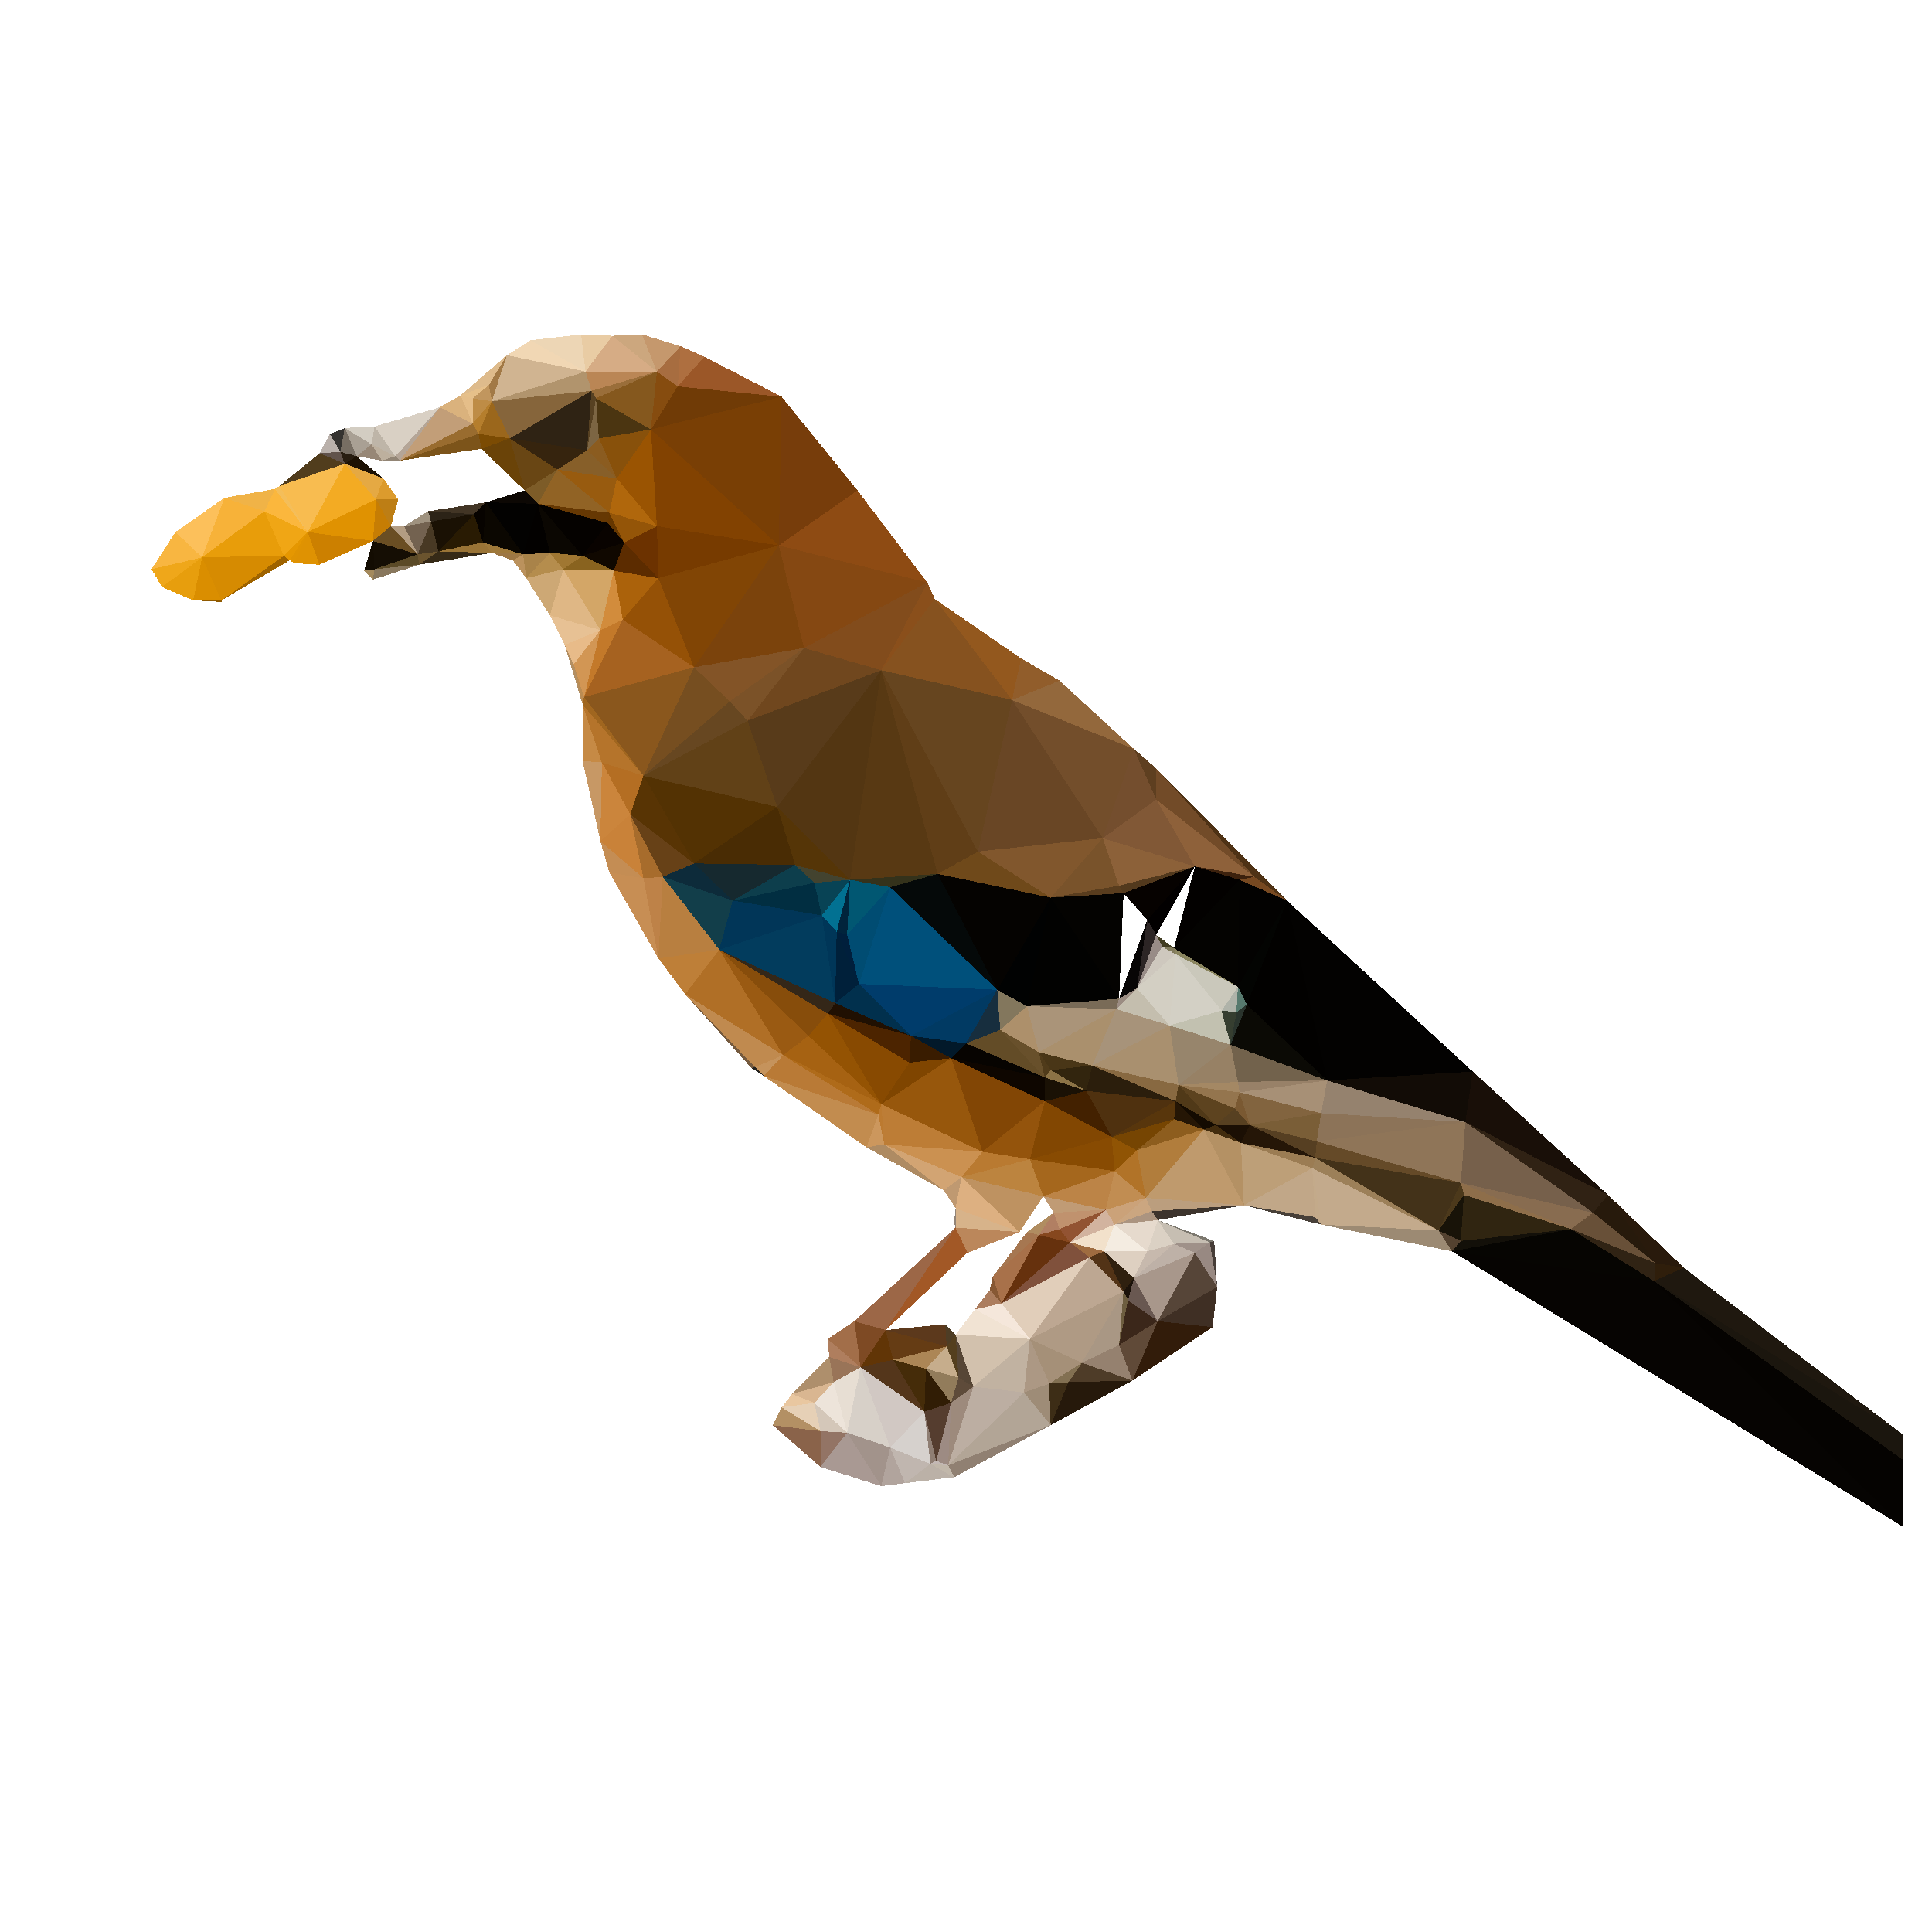<svg xmlns="http://www.w3.org/2000/svg" width="inherit" height="inherit" viewBox="0 -150 1300 1300" shape-rendering="crispEdges">
<polygon points="631,438 707,454 658,423" style="fill:rgb(111,73,26)"/>
<polygon points="631,438 671,516 707,454" style="fill:rgb(5,3,1)"/>
<polygon points="671,516 691,527 707,454" style="fill:rgb(1,2,2)"/>
<polygon points="572,442 599,447 631,438" style="fill:rgb(52,50,27)"/>
<polygon points="631,438 599,447 671,516" style="fill:rgb(5,9,9)"/>
<polygon points="650,552 673,543 671,516" style="fill:rgb(23,46,62)"/>
<polygon points="671,516 673,543 691,527" style="fill:rgb(131,119,93)"/>
<polygon points="613,547 650,552 671,516" style="fill:rgb(1,58,99)"/>
<polygon points="756,451 753,446 707,454" style="fill:rgb(89,61,30)"/>
<polygon points="707,454 742,414 658,423" style="fill:rgb(129,87,45)"/>
<polygon points="753,522 756,451 707,454" style="fill:rgb(4,3,1)"/>
<polygon points="778,388 742,414 804,433" style="fill:rgb(129,88,54)"/>
<polygon points="753,446 742,414 707,454" style="fill:rgb(121,83,43)"/>
<polygon points="578,512 613,547 671,516" style="fill:rgb(0,60,107)"/>
<polygon points="578,512 671,516 599,447" style="fill:rgb(0,80,123)"/>
<polygon points="523,393 572,442 593,301" style="fill:rgb(83,54,18)"/>
<polygon points="599,447 572,442 570,479" style="fill:rgb(1,87,114)"/>
<polygon points="673,543 699,558 691,527" style="fill:rgb(173,144,107)"/>
<polygon points="691,527 753,522 707,454" style="fill:rgb(2,2,1)"/>
<polygon points="703,575 699,558 673,543" style="fill:rgb(104,80,43)"/>
<polygon points="570,479 578,512 599,447" style="fill:rgb(0,76,114)"/>
<polygon points="613,547 640,562 650,552" style="fill:rgb(2,25,42)"/>
<polygon points="650,552 703,575 673,543" style="fill:rgb(99,76,39)"/>
<polygon points="572,442 563,477 570,479" style="fill:rgb(1,36,60)"/>
<polygon points="570,479 563,477 578,512" style="fill:rgb(0,31,60)"/>
<polygon points="751,529 753,522 691,527" style="fill:rgb(121,107,87)"/>
<polygon points="699,558 751,529 691,527" style="fill:rgb(170,148,121)"/>
<polygon points="765,515 772,469 753,522" style="fill:rgb(8,6,6)"/>
<polygon points="804,433 742,414 753,446" style="fill:rgb(140,97,57)"/>
<polygon points="751,529 765,515 753,522" style="fill:rgb(155,140,130)"/>
<polygon points="557,532 612,565 613,547" style="fill:rgb(76,36,0)"/>
<polygon points="613,547 612,565 640,562" style="fill:rgb(57,28,0)"/>
<polygon points="703,575 707,570 699,558" style="fill:rgb(80,59,26)"/>
<polygon points="703,575 650,552 640,562" style="fill:rgb(7,4,1)"/>
<polygon points="699,558 735,567 751,529" style="fill:rgb(170,144,109)"/>
<polygon points="572,442 553,466 563,477" style="fill:rgb(2,113,146)"/>
<polygon points="563,477 562,525 578,512" style="fill:rgb(0,32,58)"/>
<polygon points="765,515 778,479 772,469" style="fill:rgb(44,37,37)"/>
<polygon points="804,433 753,446 756,451" style="fill:rgb(82,57,29)"/>
<polygon points="703,591 703,575 640,562" style="fill:rgb(14,6,0)"/>
<polygon points="707,570 735,567 699,558" style="fill:rgb(73,54,23)"/>
<polygon points="553,466 562,525 563,477" style="fill:rgb(0,54,88)"/>
<polygon points="578,512 562,525 613,547" style="fill:rgb(1,48,77)"/>
<polygon points="572,442 548,444 553,466" style="fill:rgb(8,67,85)"/>
<polygon points="484,489 557,532 562,525" style="fill:rgb(52,39,24)"/>
<polygon points="535,432 548,444 572,442" style="fill:rgb(67,67,47)"/>
<polygon points="765,515 782,487 778,479" style="fill:rgb(152,140,135)"/>
<polygon points="731,584 735,567 707,570" style="fill:rgb(50,37,14)"/>
<polygon points="751,529 787,540 765,515" style="fill:rgb(196,190,174)"/>
<polygon points="791,492 790,488 782,487" style="fill:rgb(129,123,92)"/>
<polygon points="544,547 557,532 484,489" style="fill:rgb(135,77,11)"/>
<polygon points="562,525 557,532 613,547" style="fill:rgb(32,16,2)"/>
<polygon points="791,492 782,487 765,515" style="fill:rgb(206,200,190)"/>
<polygon points="782,487 790,488 778,479" style="fill:rgb(66,61,34)"/>
<polygon points="778,479 804,433 772,469" style="fill:rgb(2,0,0)"/>
<polygon points="787,540 791,492 765,515" style="fill:rgb(211,207,195)"/>
<polygon points="661,625 703,591 640,562" style="fill:rgb(130,70,5)"/>
<polygon points="703,575 731,584 707,570" style="fill:rgb(140,115,70)"/>
<polygon points="523,393 535,432 572,442" style="fill:rgb(85,53,7)"/>
<polygon points="548,444 493,456 553,466" style="fill:rgb(1,46,65)"/>
<polygon points="593,301 631,438 658,423" style="fill:rgb(96,62,23)"/>
<polygon points="703,591 731,584 703,575" style="fill:rgb(26,17,5)"/>
<polygon points="735,567 787,540 751,529" style="fill:rgb(167,147,122)"/>
<polygon points="804,433 756,451 772,469" style="fill:rgb(6,2,0)"/>
<polygon points="742,414 681,321 658,423" style="fill:rgb(105,70,37)"/>
<polygon points="793,580 787,540 735,567" style="fill:rgb(169,144,111)"/>
<polygon points="834,442 790,488 833,514" style="fill:rgb(4,3,1)"/>
<polygon points="834,442 804,433 790,488" style="fill:rgb(3,1,0)"/>
<polygon points="527,560 544,547 484,489" style="fill:rgb(154,90,18)"/>
<polygon points="557,532 593,593 612,565" style="fill:rgb(136,74,1)"/>
<polygon points="612,565 593,593 640,562" style="fill:rgb(127,69,0)"/>
<polygon points="544,547 593,593 557,532" style="fill:rgb(148,83,3)"/>
<polygon points="763,354 681,321 742,414" style="fill:rgb(115,78,43)"/>
<polygon points="778,367 763,354 778,388" style="fill:rgb(94,63,32)"/>
<polygon points="778,388 763,354 742,414" style="fill:rgb(116,78,46)"/>
<polygon points="844,440 778,367 778,388" style="fill:rgb(114,75,40)"/>
<polygon points="527,560 591,600 593,593" style="fill:rgb(175,107,26)"/>
<polygon points="593,593 661,625 640,562" style="fill:rgb(151,87,12)"/>
<polygon points="595,620 661,625 593,593" style="fill:rgb(189,125,54)"/>
<polygon points="703,591 748,615 731,584" style="fill:rgb(67,33,0)"/>
<polygon points="593,301 572,442 631,438" style="fill:rgb(88,57,19)"/>
<polygon points="484,489 562,525 553,466" style="fill:rgb(2,60,93)"/>
<polygon points="661,625 693,630 703,591" style="fill:rgb(148,84,12)"/>
<polygon points="828,553 822,530 787,540" style="fill:rgb(194,193,176)"/>
<polygon points="763,354 713,308 681,321" style="fill:rgb(147,104,60)"/>
<polygon points="493,456 548,444 535,432" style="fill:rgb(13,62,76)"/>
<polygon points="544,547 527,560 593,593" style="fill:rgb(166,98,18)"/>
<polygon points="583,622 595,620 591,600" style="fill:rgb(204,151,93)"/>
<polygon points="591,600 595,620 593,593" style="fill:rgb(188,122,48)"/>
<polygon points="661,625 647,642 693,630" style="fill:rgb(185,122,49)"/>
<polygon points="793,580 735,567 791,591" style="fill:rgb(136,105,65)"/>
<polygon points="787,540 822,530 791,492" style="fill:rgb(211,208,197)"/>
<polygon points="693,630 748,615 703,591" style="fill:rgb(130,71,2)"/>
<polygon points="833,514 790,488 791,492" style="fill:rgb(138,133,95)"/>
<polygon points="804,433 844,440 778,388" style="fill:rgb(142,97,58)"/>
<polygon points="791,591 735,567 731,584" style="fill:rgb(43,30,12)"/>
<polygon points="467,431 493,456 535,432" style="fill:rgb(22,41,47)"/>
<polygon points="832,531 833,514 822,530" style="fill:rgb(175,179,169)"/>
<polygon points="822,530 833,514 791,492" style="fill:rgb(202,200,187)"/>
<polygon points="713,308 687,293 681,321" style="fill:rgb(145,93,43)"/>
<polygon points="681,321 593,301 658,423" style="fill:rgb(102,69,31)"/>
<polygon points="514,574 583,622 591,600" style="fill:rgb(194,140,79)"/>
<polygon points="595,620 647,642 661,625" style="fill:rgb(203,145,81)"/>
<polygon points="635,651 647,642 595,620" style="fill:rgb(210,164,115)"/>
<polygon points="748,615 791,591 731,584" style="fill:rgb(79,49,15)"/>
<polygon points="828,553 832,531 822,530" style="fill:rgb(54,62,48)"/>
<polygon points="828,553 787,540 793,580" style="fill:rgb(151,133,108)"/>
<polygon points="629,253 593,301 681,321" style="fill:rgb(134,82,31)"/>
<polygon points="866,456 844,440 834,442" style="fill:rgb(119,73,33)"/>
<polygon points="834,442 844,440 804,433" style="fill:rgb(60,33,13)"/>
<polygon points="866,456 834,442 833,514" style="fill:rgb(3,2,1)"/>
<polygon points="493,456 484,489 553,466" style="fill:rgb(1,54,88)"/>
<polygon points="828,553 839,526 832,531" style="fill:rgb(42,52,45)"/>
<polygon points="832,531 839,526 833,514" style="fill:rgb(87,122,110)"/>
<polygon points="833,578 828,553 793,580" style="fill:rgb(151,129,101)"/>
<polygon points="508,568 514,574 527,560" style="fill:rgb(197,147,92)"/>
<polygon points="527,560 514,574 591,600" style="fill:rgb(185,122,54)"/>
<polygon points="748,615 790,603 791,591" style="fill:rgb(88,54,12)"/>
<polygon points="834,585 833,578 793,580" style="fill:rgb(164,136,100)"/>
<polygon points="461,519 508,568 527,560" style="fill:rgb(192,138,79)"/>
<polygon points="750,638 765,624 748,615" style="fill:rgb(144,84,4)"/>
<polygon points="748,615 765,624 790,603" style="fill:rgb(118,69,2)"/>
<polygon points="750,638 748,615 693,630" style="fill:rgb(136,75,2)"/>
<polygon points="583,622 635,651 595,620" style="fill:rgb(174,139,99)"/>
<polygon points="647,642 702,655 693,630" style="fill:rgb(188,132,63)"/>
<polygon points="461,519 506,569 508,568" style="fill:rgb(117,90,62)"/>
<polygon points="508,568 506,569 514,574" style="fill:rgb(38,35,31)"/>
<polygon points="643,676 575,739 596,745" style="fill:rgb(156,103,71)"/>
<polygon points="702,655 750,638 693,630" style="fill:rgb(165,103,29)"/>
<polygon points="810,610 791,591 790,603" style="fill:rgb(37,22,5)"/>
<polygon points="686,679 702,655 647,642" style="fill:rgb(190,146,97)"/>

<polygon points="635,651 643,663 647,642" style="fill:rgb(191,153,113)"/>
<polygon points="523,393 467,431 535,432" style="fill:rgb(73,44,4)"/>
<polygon points="493,456 446,440 484,489" style="fill:rgb(18,62,74)"/>
<polygon points="484,489 461,519 527,560" style="fill:rgb(176,111,38)"/>
<polygon points="424,398 467,431 433,372" style="fill:rgb(88,52,4)"/>
<polygon points="839,526 866,456 833,514" style="fill:rgb(3,4,2)"/>
<polygon points="844,440 866,456 778,367" style="fill:rgb(78,50,21)"/>
<polygon points="828,553 893,577 839,526" style="fill:rgb(11,10,5)"/>
<polygon points="839,526 893,577 866,456" style="fill:rgb(2,1,0)"/>
<polygon points="818,607 793,580 791,591" style="fill:rgb(80,57,24)"/>
<polygon points="810,610 790,603 765,624" style="fill:rgb(141,93,30)"/>
<polygon points="771,656 810,610 765,624" style="fill:rgb(177,125,60)"/>
<polygon points="702,655 744,664 750,638" style="fill:rgb(188,132,71)"/>
<polygon points="750,638 771,656 765,624" style="fill:rgb(177,115,40)"/>

<polygon points="831,596 834,585 793,580" style="fill:rgb(148,117,78)"/>
<polygon points="833,578 893,577 828,553" style="fill:rgb(114,98,76)"/>

<polygon points="643,663 686,679 647,642" style="fill:rgb(221,176,129)"/>
<polygon points="841,607 818,607 835,619" style="fill:rgb(27,15,4)"/>
<polygon points="810,610 818,607 791,591" style="fill:rgb(20,11,1)"/>
<polygon points="593,301 503,335 523,393" style="fill:rgb(88,59,26)"/>
<polygon points="443,495 461,519 484,489" style="fill:rgb(190,127,56)"/>

<polygon points="642,673 643,676 643,663" style="fill:rgb(146,132,119)"/>
<polygon points="818,607 831,596 793,580" style="fill:rgb(93,67,31)"/>
<polygon points="713,677 744,664 709,666" style="fill:rgb(192,146,110)"/>
<polygon points="709,666 744,664 702,655" style="fill:rgb(192,155,117)"/>
<polygon points="643,676 686,679 643,663" style="fill:rgb(215,179,138)"/>

<polygon points="699,681 713,677 709,666" style="fill:rgb(177,127,99)"/>
<polygon points="687,293 629,253 681,321" style="fill:rgb(147,88,30)"/>
<polygon points="593,301 541,286 503,335" style="fill:rgb(112,71,30)"/>

<polygon points="691,679 699,681 709,666" style="fill:rgb(176,141,97)"/>
<polygon points="668,709 699,681 691,679" style="fill:rgb(166,119,81)"/>
<polygon points="720,686 674,727 733,696" style="fill:rgb(128,81,60)"/>
<polygon points="744,664 771,656 750,638" style="fill:rgb(193,141,82)"/>
<polygon points="818,607 841,607 831,596" style="fill:rgb(87,64,33)"/>
<polygon points="750,674 771,656 744,664" style="fill:rgb(203,162,121)"/>
<polygon points="624,242 541,286 593,301" style="fill:rgb(130,76,28)"/>
<polygon points="433,441 446,440 424,398" style="fill:rgb(167,108,44)"/>
<polygon points="467,431 446,440 493,456" style="fill:rgb(13,43,58)"/>
<polygon points="446,440 443,495 484,489" style="fill:rgb(184,127,64)"/>
<polygon points="720,686 744,664 713,677" style="fill:rgb(146,83,50)"/>
<polygon points="720,686 750,674 744,664" style="fill:rgb(210,179,159)"/>
<polygon points="835,619 818,607 810,610" style="fill:rgb(66,44,14)"/>
<polygon points="831,596 841,607 834,585" style="fill:rgb(122,89,50)"/>
<polygon points="834,585 893,577 833,578" style="fill:rgb(152,129,104)"/>
<polygon points="837,661 810,610 771,656" style="fill:rgb(191,154,109)"/>
<polygon points="541,286 491,322 503,335" style="fill:rgb(123,82,40)"/>
<polygon points="433,372 467,431 523,393" style="fill:rgb(83,50,3)"/>
<polygon points="699,681 720,686 713,677" style="fill:rgb(134,71,30)"/>


<polygon points="643,676 651,693 686,679" style="fill:rgb(187,135,91)"/>
<polygon points="779,671 775,665 750,674" style="fill:rgb(171,148,128)"/>
<polygon points="750,674 775,665 771,656" style="fill:rgb(203,166,128)"/>

<polygon points="629,253 624,242 593,301" style="fill:rgb(138,79,27)"/>
<polygon points="837,661 835,619 810,610" style="fill:rgb(180,145,100)"/>
<polygon points="424,398 446,440 467,431" style="fill:rgb(103,65,23)"/>
<polygon points="446,440 433,441 443,495" style="fill:rgb(190,130,72)"/>
<polygon points="772,692 779,671 750,674" style="fill:rgb(230,218,205)"/>
<polygon points="775,665 837,661 771,656" style="fill:rgb(187,158,126)"/>
<polygon points="733,696 743,692 720,686" style="fill:rgb(159,108,64)"/>
<polygon points="720,686 743,692 750,674" style="fill:rgb(242,225,203)"/>
<polygon points="674,727 720,686 699,681" style="fill:rgb(102,49,13)"/>


<polygon points="763,710 743,692 756,719" style="fill:rgb(47,32,15)"/>
<polygon points="763,710 772,692 743,692" style="fill:rgb(222,208,193)"/>
<polygon points="743,692 772,692 750,674" style="fill:rgb(244,236,225)"/>
<polygon points="779,671 837,661 775,665" style="fill:rgb(61,52,45)"/>
<polygon points="433,372 523,393 503,335" style="fill:rgb(97,65,23)"/>
<polygon points="433,441 410,437 443,495" style="fill:rgb(199,142,84)"/>
<polygon points="491,322 433,372 503,335" style="fill:rgb(103,71,33)"/>
<polygon points="643,676 596,745 651,693" style="fill:rgb(162,88,38)"/>
<polygon points="668,709 674,727 699,681" style="fill:rgb(168,113,74)"/>
<polygon points="772,692 790,687 779,671" style="fill:rgb(219,209,196)"/>
<polygon points="889,599 834,585 841,607" style="fill:rgb(130,100,63)"/>
<polygon points="889,599 893,577 834,585" style="fill:rgb(167,144,118)"/>
<polygon points="889,599 841,607 886,618" style="fill:rgb(122,94,55)"/>
<polygon points="404,416 433,441 424,398" style="fill:rgb(201,130,57)"/>
<polygon points="404,416 410,437 433,441" style="fill:rgb(196,141,84)"/>
<polygon points="541,286 467,299 491,322" style="fill:rgb(131,84,39)"/>
<polygon points="491,322 467,299 433,372" style="fill:rgb(118,78,32)"/>
<polygon points="524,217 467,299 541,286" style="fill:rgb(123,67,12)"/>

<polygon points="656,731 674,727 666,718" style="fill:rgb(172,125,94)"/>
<polygon points="666,718 674,727 668,709" style="fill:rgb(135,88,52)"/>
<polygon points="772,692 763,710 790,687" style="fill:rgb(199,185,173)"/>
<polygon points="886,618 841,607 885,629" style="fill:rgb(86,63,34)"/>

<polygon points="756,719 743,692 733,696" style="fill:rgb(82,51,22)"/>
<polygon points="790,687 814,686 779,671" style="fill:rgb(198,190,178)"/>

<polygon points="693,751 756,719 733,696" style="fill:rgb(189,167,146)"/>
<polygon points="804,693 814,686 790,687" style="fill:rgb(159,145,137)"/>
<polygon points="405,363 404,416 424,398" style="fill:rgb(203,133,60)"/>
<polygon points="405,363 424,398 433,372" style="fill:rgb(180,110,35)"/>
<polygon points="763,710 804,693 790,687" style="fill:rgb(190,177,167)"/>
<polygon points="819,716 817,685 814,686" style="fill:rgb(70,61,56)"/>
<polygon points="814,686 817,685 779,671" style="fill:rgb(124,120,111)"/>
<polygon points="885,629 841,607 835,619" style="fill:rgb(37,22,7)"/>
<polygon points="885,629 835,619 883,636" style="fill:rgb(155,124,83)"/>
<polygon points="986,605 991,571 893,577" style="fill:rgb(18,12,6)"/>
<polygon points="759,725 756,719 753,755" style="fill:rgb(110,94,64)"/>
<polygon points="779,739 819,716 804,693" style="fill:rgb(86,69,56)"/>
<polygon points="883,636 835,619 837,661" style="fill:rgb(189,159,120)"/>
<polygon points="986,605 893,577 889,599" style="fill:rgb(149,130,110)"/>
<polygon points="693,751 733,696 674,727" style="fill:rgb(225,206,186)"/>
<polygon points="756,719 759,725 763,710" style="fill:rgb(27,18,10)"/>
<polygon points="804,693 819,716 814,686" style="fill:rgb(152,137,130)"/>

<polygon points="656,731 693,751 674,727" style="fill:rgb(245,231,219)"/>

<polygon points="885,669 883,636 837,661" style="fill:rgb(193,167,136)"/>
<polygon points="392,324 405,363 433,372" style="fill:rgb(181,116,43)"/>

<polygon points="643,748 693,751 656,731" style="fill:rgb(241,227,211)"/>
<polygon points="636,741 637,756 643,748" style="fill:rgb(78,61,37)"/>
<polygon points="624,242 524,217 541,286" style="fill:rgb(133,72,18)"/>
<polygon points="392,324 392,362 405,363" style="fill:rgb(198,138,69)"/>

<polygon points="596,745 637,756 636,741" style="fill:rgb(92,57,28)"/>
<polygon points="643,748 655,783 693,751" style="fill:rgb(210,193,173)"/>
<polygon points="392,324 433,372 393,319" style="fill:rgb(160,102,31)"/>
<polygon points="405,363 392,362 404,416" style="fill:rgb(199,152,101)"/>
<polygon points="779,739 804,693 763,710" style="fill:rgb(168,151,139)"/>
<polygon points="889,674 885,669 837,661" style="fill:rgb(72,64,57)"/>
<polygon points="779,739 763,710 759,725" style="fill:rgb(105,88,81)"/>
<polygon points="753,755 779,739 759,725" style="fill:rgb(59,39,26)"/>

<polygon points="968,678 983,646 885,629" style="fill:rgb(67,50,25)"/>
<polygon points="986,605 889,599 886,618" style="fill:rgb(140,115,88)"/>
<polygon points="624,242 577,180 524,217" style="fill:rgb(142,75,19)"/>
<polygon points="728,767 753,755 756,719" style="fill:rgb(169,151,132)"/>
<polygon points="779,739 816,743 819,716" style="fill:rgb(63,47,36)"/>
<polygon points="728,767 756,719 693,751" style="fill:rgb(175,154,132)"/>
<polygon points="579,770 601,765 596,745" style="fill:rgb(97,53,6)"/>
<polygon points="596,745 601,765 637,756" style="fill:rgb(101,60,20)"/>
<polygon points="579,770 596,745 575,739" style="fill:rgb(126,74,36)"/>
<polygon points="706,781 728,767 693,751" style="fill:rgb(165,144,120)"/>

<polygon points="885,669 889,674 883,636" style="fill:rgb(195,170,138)"/>
<polygon points="645,777 643,748 637,756" style="fill:rgb(84,63,30)"/>
<polygon points="601,765 623,771 637,756" style="fill:rgb(172,134,86)"/>
<polygon points="393,319 433,372 467,299" style="fill:rgb(138,87,29)"/>
<polygon points="419,267 393,319 467,299" style="fill:rgb(166,98,32)"/>
<polygon points="623,771 645,777 637,756" style="fill:rgb(198,173,140)"/>
<polygon points="622,800 640,794 623,771" style="fill:rgb(49,29,5)"/>
<polygon points="640,794 655,783 645,777" style="fill:rgb(94,75,58)"/>
<polygon points="557,751 579,770 575,739" style="fill:rgb(162,110,73)"/>
<polygon points="561,780 558,763 533,788" style="fill:rgb(174,143,108)"/>
<polygon points="762,779 816,743 779,739" style="fill:rgb(50,28,10)"/>
<polygon points="762,779 779,739 753,755" style="fill:rgb(96,74,56)"/>
<polygon points="558,763 579,770 557,751" style="fill:rgb(175,126,94)"/>
<polygon points="640,794 645,777 623,771" style="fill:rgb(146,124,91)"/>
<polygon points="645,777 655,783 643,748" style="fill:rgb(86,70,54)"/>
<polygon points="443,239 467,299 524,217" style="fill:rgb(129,69,5)"/>
<polygon points="443,239 419,267 467,299" style="fill:rgb(149,81,6)"/>
<polygon points="689,787 706,781 693,751" style="fill:rgb(172,152,132)"/>
<polygon points="728,767 762,779 753,755" style="fill:rgb(149,129,111)"/>
<polygon points="413,234 443,239 420,215" style="fill:rgb(92,44,0)"/>
<polygon points="706,781 719,780 728,767" style="fill:rgb(130,112,82)"/>
<polygon points="655,783 689,787 693,751" style="fill:rgb(193,178,161)"/>
<polygon points="706,781 707,809 719,780" style="fill:rgb(61,45,22)"/>
<polygon points="419,267 404,274 393,319" style="fill:rgb(195,121,42)"/>
<polygon points="413,234 404,274 419,267" style="fill:rgb(210,140,60)"/>
<polygon points="404,274 386,297 393,319" style="fill:rgb(210,150,84)"/>
<polygon points="393,319 386,297 392,324" style="fill:rgb(187,140,83)"/>
<polygon points="707,809 762,779 719,780" style="fill:rgb(38,25,11)"/>
<polygon points="719,780 762,779 728,767" style="fill:rgb(78,60,40)"/>
<polygon points="655,783 638,836 689,787" style="fill:rgb(188,174,162)"/>
<polygon points="689,787 707,809 706,781" style="fill:rgb(158,140,119)"/>
<polygon points="622,800 623,771 601,765" style="fill:rgb(69,44,9)"/>
<polygon points="622,800 601,765 579,770" style="fill:rgb(84,54,27)"/>

<polygon points="558,763 561,780 579,770" style="fill:rgb(153,116,88)"/>
<polygon points="599,824 622,800 579,770" style="fill:rgb(209,200,195)"/>
<polygon points="638,836 707,809 689,787" style="fill:rgb(178,165,150)"/>
<polygon points="370,264 380,284 404,274" style="fill:rgb(231,193,148)"/>
<polygon points="404,274 380,284 386,297" style="fill:rgb(232,187,137)"/>
<polygon points="386,297 380,284 392,324" style="fill:rgb(179,143,99)"/>
<polygon points="986,605 886,618 983,646" style="fill:rgb(143,117,88)"/>
<polygon points="893,577 991,571 866,456" style="fill:rgb(3,2,1)"/>
<polygon points="442,204 443,239 524,217" style="fill:rgb(119,59,0)"/>
<polygon points="443,239 413,234 419,267" style="fill:rgb(171,98,11)"/>
<polygon points="438,139 442,204 524,217" style="fill:rgb(130,66,1)"/>
<polygon points="638,836 655,783 640,794" style="fill:rgb(157,138,124)"/>
<polygon points="561,780 570,814 579,770" style="fill:rgb(231,222,211)"/>

<polygon points="533,788 548,794 561,780" style="fill:rgb(217,182,145)"/>
<polygon points="622,800 630,833 640,794" style="fill:rgb(85,61,47)"/>
<polygon points="983,646 886,618 885,629" style="fill:rgb(101,74,40)"/>
<polygon points="885,629 883,636 968,678" style="fill:rgb(156,128,89)"/>
<polygon points="442,204 420,215 443,239" style="fill:rgb(108,50,0)"/>
<polygon points="379,233 370,264 404,274" style="fill:rgb(223,183,133)"/>
<polygon points="379,233 404,274 413,234" style="fill:rgb(211,166,103)"/>

<polygon points="533,788 526,797 548,794" style="fill:rgb(233,199,160)"/>
<polygon points="548,794 570,814 561,780" style="fill:rgb(237,228,218)"/>
<polygon points="552,813 570,814 548,794" style="fill:rgb(212,199,185)"/>
<polygon points="570,814 599,824 579,770" style="fill:rgb(215,208,200)"/>
<polygon points="526,797 552,813 548,794" style="fill:rgb(230,208,182)"/>
<polygon points="593,850 609,848 599,824" style="fill:rgb(177,164,157)"/>
<polygon points="409,202 392,224 420,215" style="fill:rgb(9,3,0)"/>
<polygon points="420,215 392,224 413,234" style="fill:rgb(16,8,0)"/>
<polygon points="968,678 883,636 889,674" style="fill:rgb(195,170,140)"/>
<polygon points="986,605 1082,654 991,571" style="fill:rgb(25,15,8)"/>
<polygon points="968,678 889,674 977,692" style="fill:rgb(156,138,115)"/>
<polygon points="626,835 630,833 622,800" style="fill:rgb(143,126,115)"/>
<polygon points="638,836 630,833 626,835" style="fill:rgb(195,184,180)"/>
<polygon points="410,195 420,215 442,204" style="fill:rgb(148,85,8)"/>
<polygon points="410,195 409,202 420,215" style="fill:rgb(102,55,0)"/>
<polygon points="370,222 379,233 392,224" style="fill:rgb(160,119,50)"/>
<polygon points="392,224 379,233 413,234" style="fill:rgb(137,99,31)"/>
<polygon points="977,692 1280,877 1113,712" style="fill:rgb(6,4,2)"/>
<polygon points="630,833 638,836 640,794" style="fill:rgb(157,139,131)"/>
<polygon points="626,835 622,800 599,824" style="fill:rgb(214,209,205)"/>
<polygon points="642,844 626,835 609,848" style="fill:rgb(187,177,167)"/>
<polygon points="968,678 985,654 983,646" style="fill:rgb(76,57,27)"/>
<polygon points="983,646 1072,666 986,605" style="fill:rgb(118,96,75)"/>
<polygon points="526,797 520,809 552,813" style="fill:rgb(179,144,100)"/>
<polygon points="609,848 626,835 599,824" style="fill:rgb(192,182,175)"/>
<polygon points="415,172 410,195 442,204" style="fill:rgb(176,103,12)"/>
<polygon points="362,189 370,222 392,224" style="fill:rgb(11,7,2)"/>
<polygon points="577,180 526,117 524,217" style="fill:rgb(119,61,11)"/>
<polygon points="599,824 570,814 593,850" style="fill:rgb(162,147,139)"/>
<polygon points="626,835 642,844 638,836" style="fill:rgb(193,183,170)"/>
<polygon points="638,836 642,844 707,809" style="fill:rgb(144,128,114)"/>
<polygon points="1057,677 1113,712 1114,700" style="fill:rgb(48,35,20)"/>
<polygon points="362,189 392,224 409,202" style="fill:rgb(5,2,0)"/>
<polygon points="379,233 354,239 370,264" style="fill:rgb(205,168,117)"/>
<polygon points="977,692 1113,712 1057,677" style="fill:rgb(6,5,2)"/>
<polygon points="968,678 983,685 985,654" style="fill:rgb(24,19,8)"/>
<polygon points="370,222 354,239 379,233" style="fill:rgb(181,141,77)"/>

<polygon points="552,837 570,814 552,813" style="fill:rgb(147,116,101)"/>
<polygon points="977,692 983,685 968,678" style="fill:rgb(84,66,48)"/>
<polygon points="985,654 1057,677 983,646" style="fill:rgb(142,110,74)"/>
<polygon points="410,195 362,189 409,202" style="fill:rgb(102,56,3)"/>
<polygon points="370,222 352,223 354,239" style="fill:rgb(169,131,73)"/>
<polygon points="438,139 415,172 442,204" style="fill:rgb(154,84,2)"/>
<polygon points="520,809 552,837 552,813" style="fill:rgb(138,99,74)"/>
<polygon points="552,837 593,850 570,814" style="fill:rgb(169,153,147)"/>


<polygon points="362,189 352,223 370,222" style="fill:rgb(3,1,0)"/>
<polygon points="526,117 438,139 524,217" style="fill:rgb(121,63,5)"/>
<polygon points="375,166 362,189 410,195" style="fill:rgb(145,99,37)"/>
<polygon points="331,222 345,227 352,223" style="fill:rgb(157,119,68)"/>
<polygon points="352,223 345,227 354,239" style="fill:rgb(187,146,93)"/>
<polygon points="375,166 410,195 415,172" style="fill:rgb(152,91,15)"/>
<polygon points="526,117 456,110 438,139" style="fill:rgb(112,59,6)"/>
<polygon points="403,145 395,153 415,172" style="fill:rgb(139,92,32)"/>
<polygon points="403,145 415,172 438,139" style="fill:rgb(136,81,11)"/>
<polygon points="325,215 331,222 352,223" style="fill:rgb(159,121,58)"/>

<polygon points="325,215 352,223 327,188" style="fill:rgb(11,7,1)"/>
<polygon points="401,118 403,145 438,139" style="fill:rgb(75,53,17)"/>
<polygon points="343,145 375,166 395,153" style="fill:rgb(54,36,14)"/>
<polygon points="395,153 375,166 415,172" style="fill:rgb(135,95,41)"/>



<polygon points="1113,712 1280,832 1280,815" style="fill:rgb(27,22,14)"/>
<polygon points="456,110 442,100 438,139" style="fill:rgb(134,76,15)"/>
<polygon points="343,145 353,180 375,166" style="fill:rgb(105,70,20)"/>
<polygon points="526,117 474,90 456,110" style="fill:rgb(155,87,40)"/>
<polygon points="327,188 352,223 362,189" style="fill:rgb(3,2,1)"/>
<polygon points="401,118 395,153 403,145" style="fill:rgb(124,101,67)"/>
<polygon points="375,166 353,180 362,189" style="fill:rgb(125,92,40)"/>
<polygon points="458,83 442,100 456,110" style="fill:rgb(167,109,64)"/>

<polygon points="474,90 458,83 456,110" style="fill:rgb(174,111,64)"/>
<polygon points="442,100 401,118 438,139" style="fill:rgb(133,88,30)"/>

<polygon points="398,113 401,118 442,100" style="fill:rgb(154,110,58)"/>
<polygon points="353,180 327,188 362,189" style="fill:rgb(13,8,4)"/>

<polygon points="327,188 319,196 325,215" style="fill:rgb(7,3,0)"/>
<polygon points="401,118 398,113 395,153" style="fill:rgb(87,65,34)"/>
<polygon points="281,223 295,221 290,201" style="fill:rgb(72,57,36)"/>
<polygon points="394,100 398,113 442,100" style="fill:rgb(186,134,85)"/>
<polygon points="282,230 295,221 281,223" style="fill:rgb(107,84,46)"/>
<polygon points="319,196 295,221 325,215" style="fill:rgb(41,27,3)"/>
<polygon points="325,215 295,221 331,222" style="fill:rgb(154,116,54)"/>
<polygon points="1280,877 1280,832 1113,712" style="fill:rgb(5,3,1)"/>
<polygon points="977,692 1057,677 983,685" style="fill:rgb(19,16,9)"/>
<polygon points="983,685 1057,677 985,654" style="fill:rgb(48,37,17)"/>
<polygon points="295,221 319,196 290,201" style="fill:rgb(26,17,4)"/>
<polygon points="295,221 282,230 331,222" style="fill:rgb(54,42,23)"/>
<polygon points="1057,677 1072,666 983,646" style="fill:rgb(136,108,80)"/>
<polygon points="290,201 319,196 288,194" style="fill:rgb(44,35,23)"/>
<polygon points="398,113 343,145 395,153" style="fill:rgb(47,35,20)"/>
<polygon points="458,83 432,75 442,100" style="fill:rgb(197,152,109)"/>
<polygon points="398,113 331,120 343,145" style="fill:rgb(134,101,59)"/>

<polygon points="412,76 394,100 442,100" style="fill:rgb(214,172,133)"/>
<polygon points="1072,666 1082,654 986,605" style="fill:rgb(48,34,20)"/>
<polygon points="288,194 319,196 327,188" style="fill:rgb(66,53,37)"/>
<polygon points="322,142 324,152 343,145" style="fill:rgb(123,75,3)"/>
<polygon points="343,145 324,152 353,180" style="fill:rgb(106,67,8)"/>

<polygon points="290,201 272,204 281,223" style="fill:rgb(115,98,80)"/>
<polygon points="318,135 322,142 331,120" style="fill:rgb(181,126,45)"/>
<polygon points="432,75 412,76 442,100" style="fill:rgb(204,167,126)"/>
<polygon points="252,233 282,230 281,223" style="fill:rgb(91,74,39)"/>
<polygon points="252,233 251,240 282,230" style="fill:rgb(136,119,93)"/>

<polygon points="322,142 343,145 331,120" style="fill:rgb(155,103,28)"/>
<polygon points="288,194 272,204 290,201" style="fill:rgb(159,146,127)"/>

<polygon points="251,214 252,233 281,223" style="fill:rgb(21,14,4)"/>
<polygon points="412,76 391,75 394,100" style="fill:rgb(233,204,164)"/>


<polygon points="391,75 357,79 394,100" style="fill:rgb(237,214,181)"/>
<polygon points="331,120 398,113 394,100" style="fill:rgb(177,148,109)"/>
<polygon points="322,142 269,160 324,152" style="fill:rgb(124,84,26)"/>
<polygon points="251,214 245,234 252,233" style="fill:rgb(19,12,2)"/>
<polygon points="263,204 281,223 272,204" style="fill:rgb(179,157,131)"/>
<polygon points="252,233 245,234 251,240" style="fill:rgb(164,138,93)"/>

<polygon points="329,109 331,120 341,89" style="fill:rgb(162,121,70)"/>
<polygon points="253,186 251,214 263,204" style="fill:rgb(198,125,4)"/>
<polygon points="263,204 251,214 281,223" style="fill:rgb(106,78,35)"/>

<polygon points="253,186 268,186 258,172" style="fill:rgb(220,155,45)"/>
<polygon points="341,89 331,120 394,100" style="fill:rgb(208,180,145)"/>
<polygon points="331,120 318,118 318,135" style="fill:rgb(190,140,70)"/>
<polygon points="329,109 318,118 331,120" style="fill:rgb(193,150,94)"/>

<polygon points="329,109 310,116 318,118" style="fill:rgb(230,192,138)"/>
<polygon points="357,79 341,89 394,100" style="fill:rgb(241,215,180)"/>
<polygon points="269,160 322,142 318,135" style="fill:rgb(153,108,47)"/>
<polygon points="268,186 253,186 263,204" style="fill:rgb(189,126,21)"/>

<polygon points="310,116 318,135 318,118" style="fill:rgb(229,190,137)"/>

<polygon points="341,89 310,116 329,109" style="fill:rgb(222,187,140)"/>

<polygon points="296,124 269,160 318,135" style="fill:rgb(194,158,120)"/>


<polygon points="310,116 296,124 318,135" style="fill:rgb(218,178,125)"/>

<polygon points="296,124 266,157 269,160" style="fill:rgb(180,165,151)"/>
<polygon points="1057,677 1114,700 1072,666" style="fill:rgb(104,80,56)"/>
<polygon points="1072,666 1114,700 1082,654" style="fill:rgb(39,26,12)"/>
<polygon points="232,162 253,186 258,172" style="fill:rgb(229,169,67)"/>
<polygon points="198,229 215,230 207,208" style="fill:rgb(223,146,2)"/>
<polygon points="207,208 215,230 251,214" style="fill:rgb(204,128,0)"/>

<polygon points="250,149 257,160 266,157" style="fill:rgb(189,176,158)"/>
<polygon points="266,157 257,160 269,160" style="fill:rgb(146,133,117)"/>
<polygon points="252,137 250,149 266,157" style="fill:rgb(190,181,168)"/>

<polygon points="252,137 266,157 296,124" style="fill:rgb(217,208,196)"/>
<polygon points="207,208 251,214 253,186" style="fill:rgb(224,146,1)"/>
<polygon points="1113,712 1133,703 1114,700" style="fill:rgb(47,30,11)"/>
<polygon points="1114,700 1133,703 1082,654" style="fill:rgb(41,26,12)"/>
<polygon points="250,149 240,157 257,160" style="fill:rgb(151,135,118)"/>
<polygon points="232,162 207,208 253,186" style="fill:rgb(243,171,35)"/>
<polygon points="207,208 195,227 198,229" style="fill:rgb(224,147,1)"/>

<polygon points="240,157 232,162 258,172" style="fill:rgb(29,18,4)"/>
<polygon points="232,138 229,154 240,157" style="fill:rgb(119,110,99)"/>

<polygon points="229,154 232,162 240,157" style="fill:rgb(41,30,17)"/>
<polygon points="207,208 191,224 195,227" style="fill:rgb(229,151,1)"/>
<polygon points="178,194 191,224 207,208" style="fill:rgb(240,166,21)"/>

<polygon points="232,138 240,157 250,149" style="fill:rgb(169,160,148)"/>
<polygon points="232,162 188,177 207,208" style="fill:rgb(248,188,80)"/>

<polygon points="252,137 232,138 250,149" style="fill:rgb(211,205,194)"/>
<polygon points="229,154 215,155 232,162" style="fill:rgb(97,83,75)"/>
<polygon points="222,142 215,155 229,154" style="fill:rgb(186,177,171)"/>
<polygon points="232,138 222,142 229,154" style="fill:rgb(53,51,48)"/>
<polygon points="188,177 232,162 215,155" style="fill:rgb(81,61,29)"/>
<polygon points="149,254 195,227 191,224" style="fill:rgb(158,99,0)"/>


<polygon points="136,225 149,254 191,224" style="fill:rgb(214,139,1)"/>
<polygon points="185,179 178,194 207,208" style="fill:rgb(251,183,61)"/>

<polygon points="188,177 185,179 207,208" style="fill:rgb(244,190,90)"/>
<polygon points="136,225 130,254 149,254" style="fill:rgb(218,142,0)"/>
<polygon points="136,225 191,224 178,194" style="fill:rgb(232,157,10)"/>
<polygon points="149,254 130,254 149,255" style="fill:rgb(144,90,0)"/>
<polygon points="151,185 178,194 185,179" style="fill:rgb(240,179,71)"/>
<polygon points="151,185 136,225 178,194" style="fill:rgb(247,178,57)"/>

<polygon points="102,233 109,245 136,225" style="fill:rgb(239,167,26)"/>
<polygon points="136,225 109,245 130,254" style="fill:rgb(231,158,13)"/>
<polygon points="151,185 118,208 136,225" style="fill:rgb(252,192,91)"/>

<polygon points="118,208 102,233 136,225" style="fill:rgb(248,182,65)"/>

<polygon points="1113,712 1280,815 1133,703" style="fill:rgb(31,24,15)"/>
</svg>
